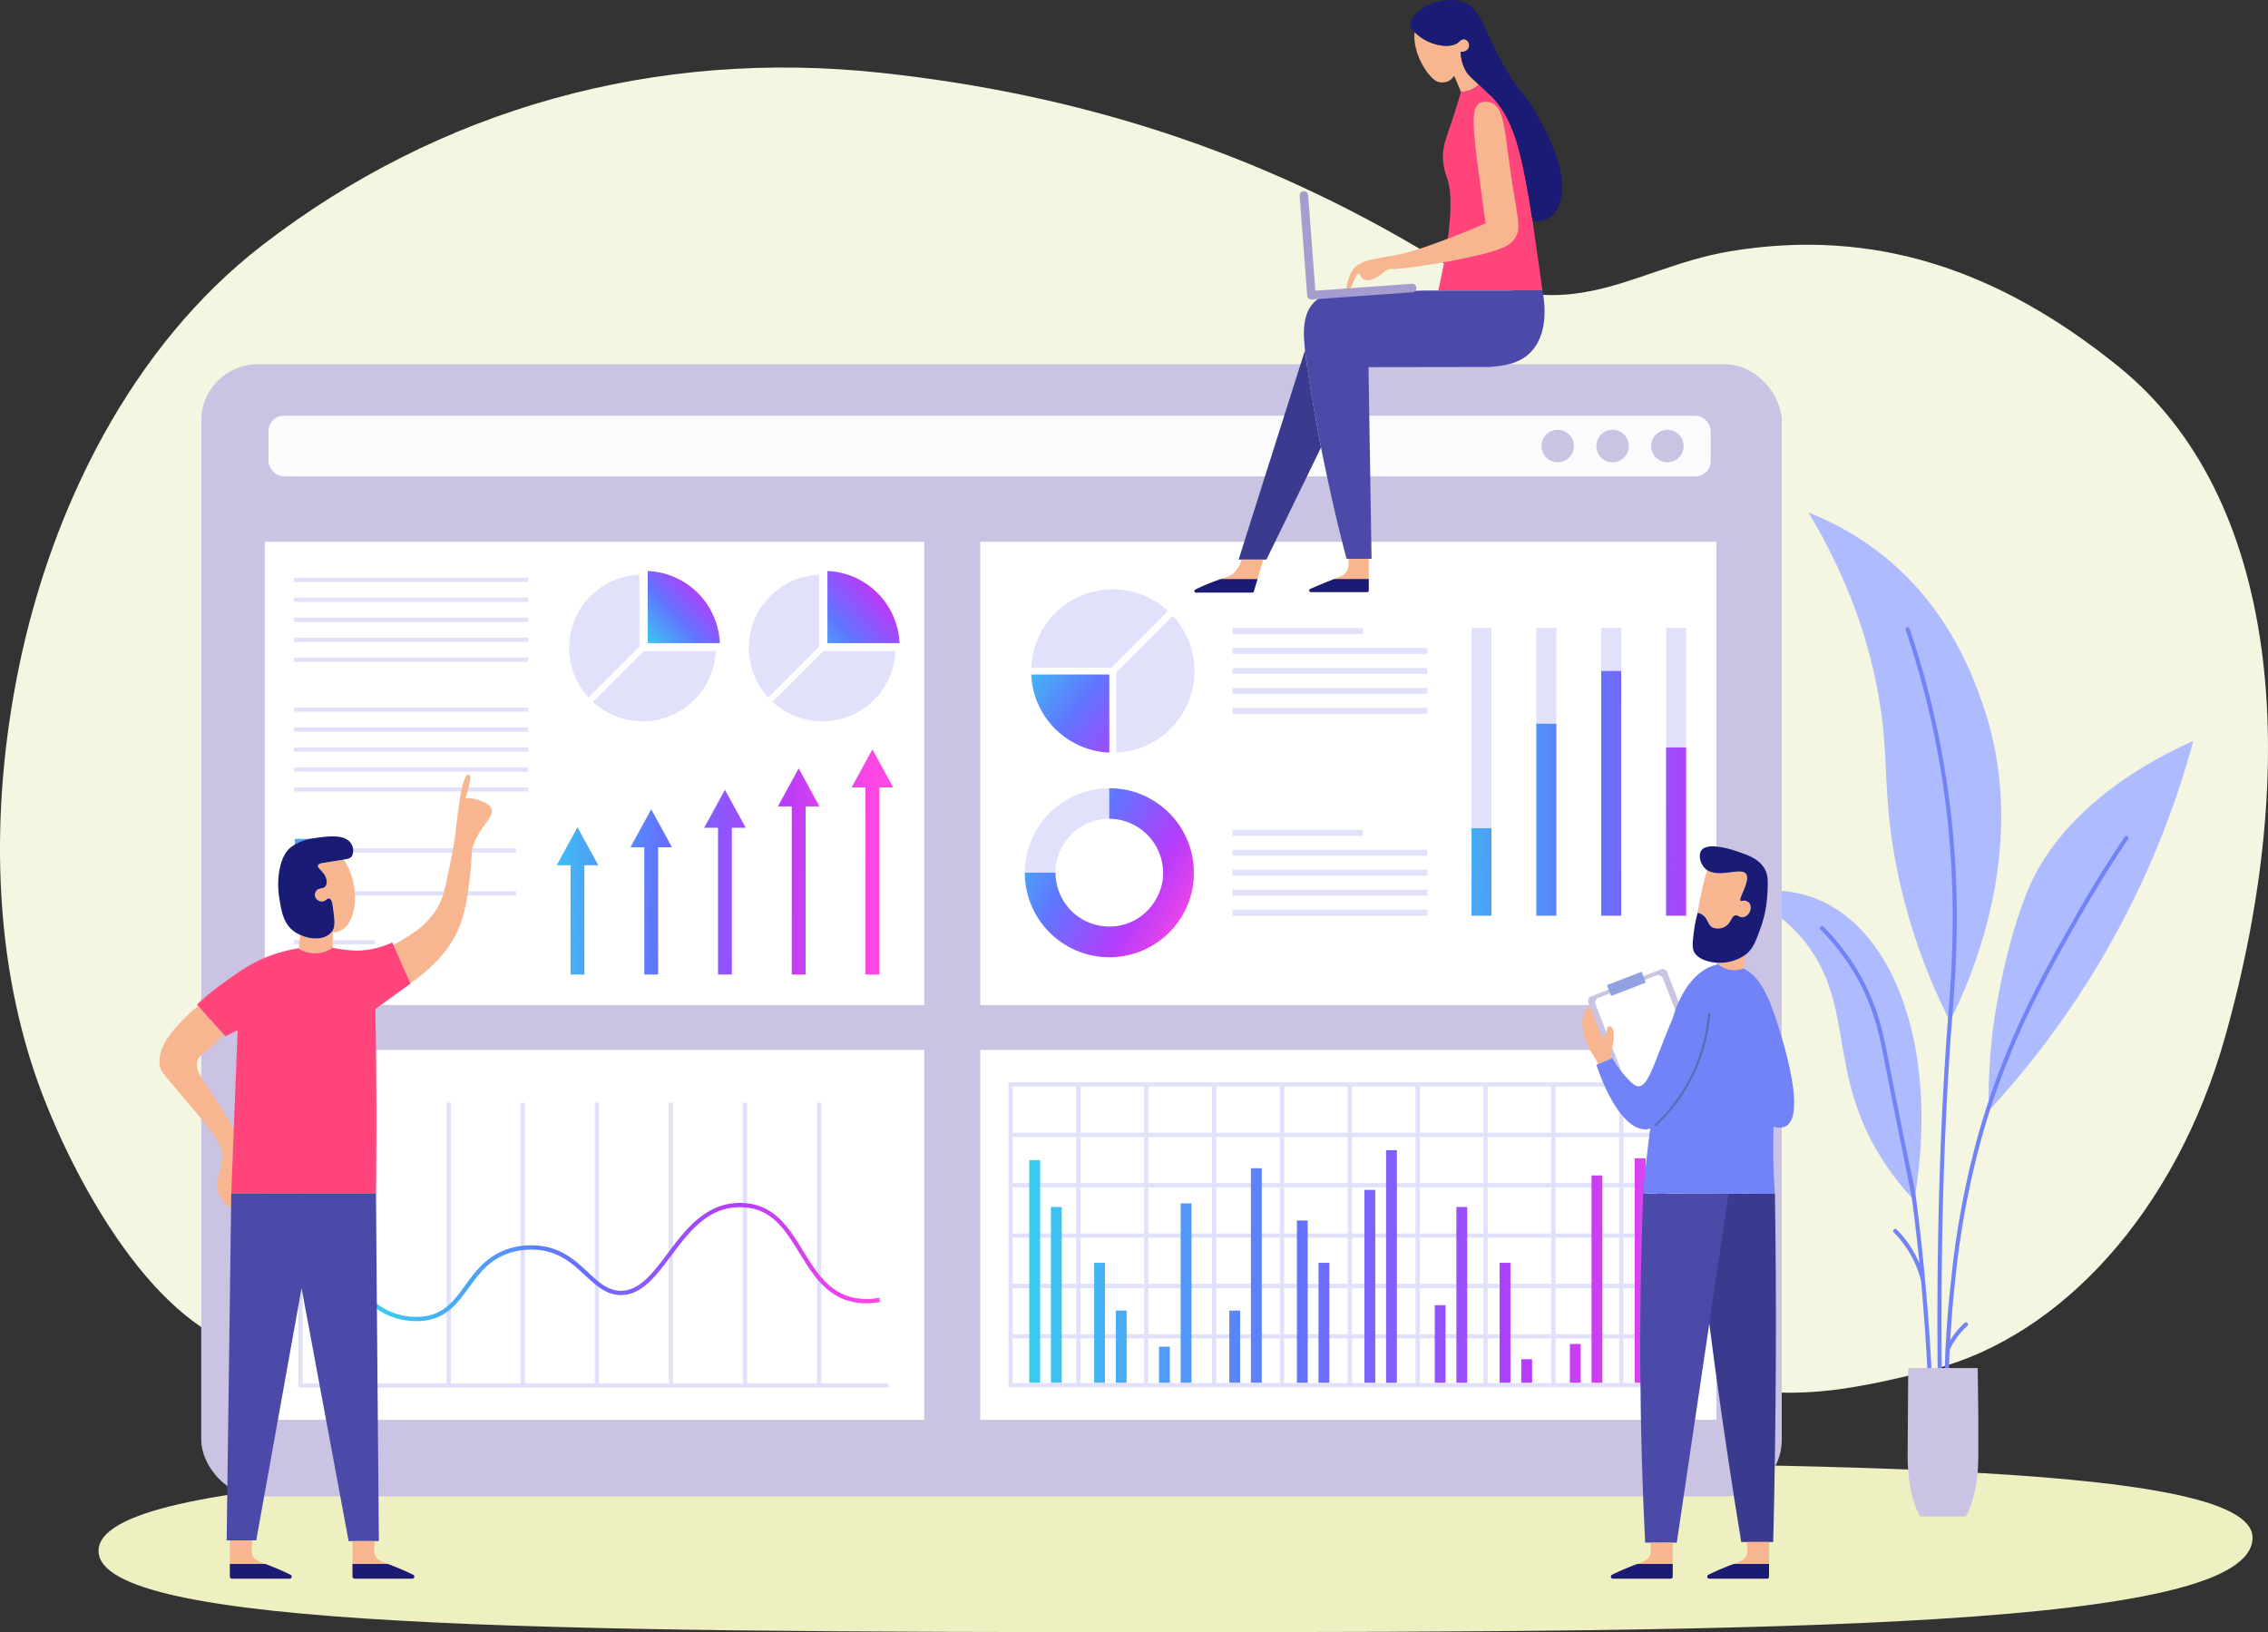 <svg xmlns="http://www.w3.org/2000/svg" xmlns:xlink="http://www.w3.org/1999/xlink" width="610" height="438.996" viewBox="0 0 610 438.996">
  <rect x="0" y="0" width="610" height="438.996" fill="#333333" stroke="none"/>
  <defs>
    <linearGradient id="linear-gradient" x1="-0.433" y1="-0.445" x2="1.996" y2="1.345" gradientUnits="objectBoundingBox">
      <stop offset="0" stop-color="#2aebeb"/>
      <stop offset="0.45" stop-color="#6174ff"/>
      <stop offset="0.75" stop-color="#b63cfb"/>
      <stop offset="1" stop-color="#ff47e3"/>
    </linearGradient>
    <linearGradient id="linear-gradient-2" x1="-0.235" y1="0.081" x2="1.036" y2="0.805" xlink:href="#linear-gradient"/>
    <linearGradient id="linear-gradient-3" x1="-4.214" y1="0.023" x2="13.536" y2="1.82" xlink:href="#linear-gradient"/>
    <linearGradient id="linear-gradient-4" x1="-5.96" y1="0.202" x2="11.79" y2="1.021" xlink:href="#linear-gradient"/>
    <linearGradient id="linear-gradient-5" x1="-8.185" y1="0.186" x2="9.565" y2="0.828" xlink:href="#linear-gradient"/>
    <linearGradient id="linear-gradient-6" x1="-11.611" y1="-0.138" x2="6.139" y2="0.797" xlink:href="#linear-gradient"/>
    <linearGradient id="linear-gradient-7" x1="-8.799" y1="0.453" x2="65.204" y2="0.826" xlink:href="#linear-gradient"/>
    <linearGradient id="linear-gradient-8" x1="-10.999" y1="0.427" x2="63.003" y2="0.898" xlink:href="#linear-gradient"/>
    <linearGradient id="linear-gradient-9" x1="-15.221" y1="0.353" x2="58.779" y2="1.044" xlink:href="#linear-gradient"/>
    <linearGradient id="linear-gradient-10" x1="-17.426" y1="0.222" x2="56.572" y2="1.37" xlink:href="#linear-gradient"/>
    <linearGradient id="linear-gradient-11" x1="-46.588" y1="-0.18" x2="27.413" y2="0.889" xlink:href="#linear-gradient"/>
    <linearGradient id="linear-gradient-12" x1="-48.101" y1="0.19" x2="25.899" y2="0.662" xlink:href="#linear-gradient"/>
    <linearGradient id="linear-gradient-13" x1="-52.322" y1="0.007" x2="21.677" y2="0.698" xlink:href="#linear-gradient"/>
    <linearGradient id="linear-gradient-14" x1="-54.759" y1="-2.133" x2="19.241" y2="1.393" xlink:href="#linear-gradient"/>
    <linearGradient id="linear-gradient-15" x1="-39.611" y1="0.267" x2="34.391" y2="0.697" xlink:href="#linear-gradient"/>
    <linearGradient id="linear-gradient-16" x1="-41.402" y1="0.298" x2="32.6" y2="0.655" xlink:href="#linear-gradient"/>
    <linearGradient id="linear-gradient-17" x1="-21.555" y1="-0.185" x2="52.445" y2="2.113" xlink:href="#linear-gradient"/>
    <linearGradient id="linear-gradient-18" x1="-22.855" y1="0.354" x2="51.147" y2="0.816" xlink:href="#linear-gradient"/>
    <linearGradient id="linear-gradient-19" x1="-27.816" y1="0.06" x2="46.186" y2="1.209" xlink:href="#linear-gradient"/>
    <linearGradient id="linear-gradient-20" x1="-29.119" y1="0.345" x2="44.881" y2="0.732" xlink:href="#linear-gradient"/>
    <linearGradient id="linear-gradient-21" x1="-33.572" y1="0.265" x2="40.429" y2="0.776" xlink:href="#linear-gradient"/>
    <linearGradient id="linear-gradient-22" x1="-35.752" y1="0.161" x2="38.25" y2="0.853" xlink:href="#linear-gradient"/>
    <linearGradient id="linear-gradient-23" x1="-59.14" y1="-1.222" x2="14.862" y2="0.915" xlink:href="#linear-gradient"/>
    <linearGradient id="linear-gradient-24" x1="-60.321" y1="0.171" x2="13.682" y2="0.571" xlink:href="#linear-gradient"/>
    <linearGradient id="linear-gradient-25" x1="-64.195" y1="0.177" x2="9.805" y2="0.546" xlink:href="#linear-gradient"/>
    <linearGradient id="linear-gradient-26" x1="-65.92" y1="0.232" x2="8.078" y2="0.531" xlink:href="#linear-gradient"/>
    <linearGradient id="linear-gradient-27" x1="0" y1="0.5" x2="1" y2="0.5" xlink:href="#linear-gradient"/>
    <linearGradient id="linear-gradient-28" x1="-7.511" y1="0" x2="0.567" y2="0.51" xlink:href="#linear-gradient"/>
    <linearGradient id="linear-gradient-29" x1="-5.992" y1="0.058" x2="2.086" y2="0.615" xlink:href="#linear-gradient"/>
    <linearGradient id="linear-gradient-30" x1="-4.483" y1="0.123" x2="3.597" y2="0.745" xlink:href="#linear-gradient"/>
    <linearGradient id="linear-gradient-31" x1="-2.966" y1="0.209" x2="5.114" y2="0.904" xlink:href="#linear-gradient"/>
    <linearGradient id="linear-gradient-32" x1="-1.443" y1="0.321" x2="6.636" y2="1.1" xlink:href="#linear-gradient"/>
    <linearGradient id="linear-gradient-33" x1="-0.854" y1="-2.19" x2="3.105" y2="5.674" xlink:href="#linear-gradient"/>
    <linearGradient id="linear-gradient-34" x1="-1.605" y1="-3.68" x2="2.355" y2="4.184" xlink:href="#linear-gradient"/>
    <linearGradient id="linear-gradient-35" x1="-0.514" y1="1.396" x2="1.078" y2="-0.011" xlink:href="#linear-gradient"/>
    <linearGradient id="linear-gradient-36" x1="-0.191" y1="1.141" x2="1.078" y2="-0.036" xlink:href="#linear-gradient"/>
  </defs>
  <g id="Grupo_891930" data-name="Grupo 891930" transform="translate(-27.249 -26.587)">
    <g id="Grupo_891895" data-name="Grupo 891895" transform="translate(27.249 44.748)">
      <path id="Trazado_628434" data-name="Trazado 628434" d="M624.205,308.319c0,24.406-127.621,25.406-293.372,25.406s-285.965-.976-285.965-21.862,121-23.812,286.75-23.812S624.205,287.433,624.205,308.319Z" transform="translate(-18.363 87.109)" fill="#eef0c2"/>
      <path id="Trazado_628435" data-name="Trazado 628435" d="M625.705,299.415C646.52,225.5,640.45,154.222,597.123,119.157c-32.343-26.176-65.872-37.483-104.488-31.078-27.609,4.579-44.332,23.115-79.743,1.622-47.829-29.03-96.47-43.939-148.438-49.593-60.943-6.628-119.069,9.6-166.726,46.4-35.065,27.073-56.711,70.684-65.516,114.051-7.6,37.43-7.261,78.705,6.56,114.622C47.9,338.9,69.112,378.47,95.982,383.809c36.531,7.257,73.815,10.745,110.949,13.06,86.043,5.364,172.741,3.992,258.715-2.01,39.786-2.778,38.534,5.361,81.91-6.142C581.678,379.669,612.466,346.431,625.705,299.415Z" transform="translate(-27.249 -38.66)" fill="#f5f6e2"/>
    </g>
    <g id="Grupo_891929" data-name="Grupo 891929" transform="translate(70.132 26.587)">
      <g id="Grupo_891899" data-name="Grupo 891899" transform="translate(425.342 137.88)">
        <g id="Grupo_891896" data-name="Grupo 891896" transform="translate(18.204)">
          <path id="Trazado_628436" data-name="Trazado 628436" d="M350.606,118.244a77.113,77.113,0,0,1,18.808,10.58c18.45,14.144,25.116,32.792,27.822,40.362,14.24,39.837-4.978,78.733-8.621,85.816a159.448,159.448,0,0,1-14.908-44.484c-3.191-18.125-1.36-26.584-4.332-43.317C367.241,155.181,362.489,138.095,350.606,118.244Z" transform="translate(-350.606 -118.244)" fill="#aebbff"/>
          <path id="Trazado_628437" data-name="Trazado 628437" d="M377.529,361.891a.561.561,0,0,1-.56-.542c-1.05-43.259-.26-82.529,2.347-116.713l.114-1.477c1.091-14.186,2.92-37.921-2.458-68.529a238.909,238.909,0,0,0-8.993-35.183.552.552,0,0,1,.347-.7.546.546,0,0,1,.7.346,239.926,239.926,0,0,1,9.033,35.348c5.4,30.744,3.568,54.567,2.472,68.8l-.113,1.474c-2.6,34.151-3.394,73.382-2.344,116.607A.561.561,0,0,1,377.529,361.891Z" transform="translate(-341.859 -107.921)" fill="#7283f7"/>
        </g>
        <g id="Grupo_891897" data-name="Grupo 891897" transform="translate(54.706 61.398)">
          <path id="Trazado_628438" data-name="Trazado 628438" d="M382.817,258.552a157.566,157.566,0,0,1,1.033-20.96c.727-6.25,3.534-23.613,9.415-38.152,2.7-6.675,12-25.7,44.592-40.382a238.143,238.143,0,0,1-55.041,99.493Z" transform="translate(-370.876 -159.059)" fill="#aebbff"/>
          <path id="Trazado_628439" data-name="Trazado 628439" d="M424.157,176.142a.559.559,0,0,0-.767.15c-4.794,7.139-9.393,14.586-13.668,22.13-8.325,14.687-18.687,32.964-25.826,58.385a232.843,232.843,0,0,0-7.222,39.049,285.49,285.49,0,0,0-1.679,40.389.554.554,0,0,0,1.107-.036c-.217-7.3-.12-14.65.232-21.984a21.072,21.072,0,0,1,4.748-6.4.554.554,0,0,0-.749-.817,22.591,22.591,0,0,0-3.012,3.392c-.3.412-.567.847-.836,1.28.3-5.252.7-10.494,1.289-15.7a231.836,231.836,0,0,1,7.189-38.877c7.1-25.29,17.427-43.5,25.722-58.139,4.262-7.519,8.847-14.939,13.625-22.056A.554.554,0,0,0,424.157,176.142Z" transform="translate(-374.871 -150.49)" fill="#7283f7"/>
        </g>
        <g id="Grupo_891898" data-name="Grupo 891898" transform="translate(0 101.587)">
          <path id="Trazado_628440" data-name="Trazado 628440" d="M385.136,269.147a71.589,71.589,0,0,1-9.8-12.933c-13.2-22.319-6.569-39.526-19.2-56.034-2.9-3.794-8.123-9.251-17.633-13.715,9.977-1.724,16.869.1,21.161,1.959C380.611,197.5,391.852,230.086,385.136,269.147Z" transform="translate(-338.505 -185.775)" fill="#aebbff"/>
          <path id="Trazado_628441" data-name="Trazado 628441" d="M380.936,287.457q-1.02-11.176-2.378-21.611a49.078,49.078,0,0,0-1-5.656c-.764-3.528-2.354-10.869-6.514-32.143-1.364-6.984-2.912-14.9-8.28-23.908a61.2,61.2,0,0,0-9.181-11.8.552.552,0,1,0-.784.778,60.249,60.249,0,0,1,9.014,11.591c5.27,8.844,6.8,16.657,8.162,23.648,4.143,21.191,7.142,35.035,7.485,37.635q1.088,8.243,1.942,16.9a28.869,28.869,0,0,0-6.107-9.116.555.555,0,0,0-.79.779,28.338,28.338,0,0,1,7.332,13.039c1.518,16.657,2.429,34.336,2.69,52.855a.554.554,0,0,0,1.107-.017C383.373,321.871,382.458,304.154,380.936,287.457Z" transform="translate(-331.378 -182.548)" fill="#7283f7"/>
        </g>
        <path id="Trazado_628442" data-name="Trazado 628442" d="M387.326,283.708V295.1c0,6.69-1.363,12.629-3.383,16.012H371.725c-2.043-3.383-3.406-9.322-3.406-16.012,0,0,.114-19.732.159-23.905h18.688C387.212,275.365,387.281,279.536,387.326,283.708Z" transform="translate(-323.47 -41.111)" fill="#cac3e3"/>
      </g>
      <g id="Grupo_891918" data-name="Grupo 891918" transform="translate(11.239 97.974)">
        <g id="Grupo_891917" data-name="Grupo 891917">
          <rect id="Rectángulo_328791" data-name="Rectángulo 328791" width="425.094" height="304.5" rx="15.191" fill="#cac3e3"/>
          <g id="Grupo_891900" data-name="Grupo 891900" transform="translate(18.089 13.847)">
            <rect id="Rectángulo_328792" data-name="Rectángulo 328792" width="387.911" height="16.302" rx="4.111" fill="#fbfbfd"/>
            <path id="Trazado_628443" data-name="Trazado 628443" d="M331.2,107.8a4.366,4.366,0,1,1-4.365-4.365A4.366,4.366,0,0,1,331.2,107.8Z" transform="translate(49.423 -99.652)" fill="#cac3e3"/>
            <path id="Trazado_628444" data-name="Trazado 628444" d="M321.391,107.8a4.365,4.365,0,1,1-4.365-4.365A4.367,4.367,0,0,1,321.391,107.8Z" transform="translate(44.475 -99.652)" fill="#cac3e3"/>
            <path id="Trazado_628445" data-name="Trazado 628445" d="M311.578,107.8a4.365,4.365,0,1,1-4.366-4.365A4.366,4.366,0,0,1,311.578,107.8Z" transform="translate(39.527 -99.652)" fill="#cac3e3"/>
          </g>
          <g id="Grupo_891905" data-name="Grupo 891905" transform="translate(209.532 47.735)">
            <rect id="Rectángulo_328793" data-name="Rectángulo 328793" width="197.975" height="124.614" fill="#fff"/>
            <g id="Grupo_891901" data-name="Grupo 891901" transform="translate(13.713 12.812)">
              <path id="Trazado_628446" data-name="Trazado 628446" d="M232.627,147.187h-21a21.936,21.936,0,0,0,21,21Z" transform="translate(-211.631 -124.29)" fill="url(#linear-gradient)"/>
              <path id="Trazado_628447" data-name="Trazado 628447" d="M233.17,153.008,248.4,137.776a21.922,21.922,0,0,0-36.77,15.233Z" transform="translate(-211.631 -131.966)" fill="#e1e1fb"/>
              <path id="Trazado_628448" data-name="Trazado 628448" d="M226.821,151.933v21.539A21.922,21.922,0,0,0,242.052,136.7Z" transform="translate(-203.971 -129.579)" fill="#e1e1fb"/>
            </g>
            <g id="Grupo_891902" data-name="Grupo 891902" transform="translate(11.979 66.298)">
              <path id="Trazado_628449" data-name="Trazado 628449" d="M233.18,167.521a19.3,19.3,0,0,0-3.132.223,22.755,22.755,0,0,0-19.348,19.4,18.622,18.622,0,0,0-.221,3.076h8.26A14.447,14.447,0,0,1,230.1,176.059a14.079,14.079,0,0,1,3.076-.332Z" transform="translate(-210.478 -167.521)" fill="#e1e1fb"/>
              <path id="Trazado_628450" data-name="Trazado 628450" d="M255.938,190.2a22.445,22.445,0,0,1-1.053,6.984,22.747,22.747,0,0,1-44.407-6.957h8.26a14.485,14.485,0,0,0,14.468,14.5,14.273,14.273,0,0,0,12.641-7.54,13.54,13.54,0,0,0,1.831-6.984,14.622,14.622,0,0,0-14.5-14.47v-8.206a22.293,22.293,0,0,1,12.059,3.437A22.639,22.639,0,0,1,255.938,190.2Z" transform="translate(-210.478 -167.521)" fill="url(#linear-gradient-2)"/>
            </g>
            <rect id="Rectángulo_328794" data-name="Rectángulo 328794" width="35.024" height="1.61" transform="translate(67.844 77.485)" fill="#e1e1fb"/>
            <rect id="Rectángulo_328795" data-name="Rectángulo 328795" width="52.407" height="1.61" transform="translate(67.844 82.854)" fill="#e1e1fb"/>
            <rect id="Rectángulo_328796" data-name="Rectángulo 328796" width="52.407" height="1.61" transform="translate(67.844 88.224)" fill="#e1e1fb"/>
            <rect id="Rectángulo_328797" data-name="Rectángulo 328797" width="52.407" height="1.61" transform="translate(67.844 93.593)" fill="#e1e1fb"/>
            <rect id="Rectángulo_328798" data-name="Rectángulo 328798" width="52.407" height="1.61" transform="translate(67.844 98.963)" fill="#e1e1fb"/>
            <g id="Grupo_891903" data-name="Grupo 891903" transform="translate(67.844 23.215)">
              <rect id="Rectángulo_328799" data-name="Rectángulo 328799" width="35.024" height="1.61" fill="#e1e1fb"/>
              <rect id="Rectángulo_328800" data-name="Rectángulo 328800" width="52.407" height="1.61" transform="translate(0 5.37)" fill="#e1e1fb"/>
              <rect id="Rectángulo_328801" data-name="Rectángulo 328801" width="52.407" height="1.61" transform="translate(0 10.739)" fill="#e1e1fb"/>
              <rect id="Rectángulo_328802" data-name="Rectángulo 328802" width="52.407" height="1.61" transform="translate(0 16.109)" fill="#e1e1fb"/>
              <rect id="Rectángulo_328803" data-name="Rectángulo 328803" width="52.407" height="1.61" transform="translate(0 21.479)" fill="#e1e1fb"/>
            </g>
            <g id="Grupo_891904" data-name="Grupo 891904" transform="translate(132.111 23.215)">
              <rect id="Rectángulo_328804" data-name="Rectángulo 328804" width="5.369" height="77.358" fill="#e1e1fb"/>
              <rect id="Rectángulo_328805" data-name="Rectángulo 328805" width="5.37" height="77.358" transform="translate(17.451)" fill="#e1e1fb"/>
              <rect id="Rectángulo_328806" data-name="Rectángulo 328806" width="5.369" height="77.358" transform="translate(34.902)" fill="#e1e1fb"/>
              <rect id="Rectángulo_328807" data-name="Rectángulo 328807" width="5.369" height="77.358" transform="translate(52.354)" fill="#e1e1fb"/>
              <rect id="Rectángulo_328808" data-name="Rectángulo 328808" width="5.369" height="23.522" transform="translate(0 53.836)" fill="url(#linear-gradient-3)"/>
              <rect id="Rectángulo_328809" data-name="Rectángulo 328809" width="5.37" height="51.62" transform="translate(17.451 25.738)" fill="url(#linear-gradient-4)"/>
              <rect id="Rectángulo_328810" data-name="Rectángulo 328810" width="5.369" height="65.814" transform="translate(34.902 11.544)" fill="url(#linear-gradient-5)"/>
              <rect id="Rectángulo_328811" data-name="Rectángulo 328811" width="5.369" height="45.243" transform="translate(52.354 32.115)" fill="url(#linear-gradient-6)"/>
            </g>
          </g>
          <g id="Grupo_891909" data-name="Grupo 891909" transform="translate(209.532 184.409)">
            <rect id="Rectángulo_328812" data-name="Rectángulo 328812" width="197.975" height="99.49" fill="#fff"/>
            <g id="Grupo_891908" data-name="Grupo 891908" transform="translate(7.571 8.723)">
              <g id="Grupo_891906" data-name="Grupo 891906">
                <path id="Trazado_628451" data-name="Trazado 628451" d="M390.382,302.147H207.548V220.1H390.382ZM208.691,301H389.238V221.245H208.691Z" transform="translate(-207.548 -220.102)" fill="#e1e1fb"/>
                <rect id="Rectángulo_328813" data-name="Rectángulo 328813" width="1.143" height="80.901" transform="translate(36.501 0.571)" fill="#e1e1fb"/>
                <rect id="Rectángulo_328814" data-name="Rectángulo 328814" width="1.144" height="80.901" transform="translate(54.752 0.571)" fill="#e1e1fb"/>
                <rect id="Rectángulo_328815" data-name="Rectángulo 328815" width="1.144" height="80.901" transform="translate(73.004 0.571)" fill="#e1e1fb"/>
                <rect id="Rectángulo_328816" data-name="Rectángulo 328816" width="1.144" height="80.901" transform="translate(91.255 0.571)" fill="#e1e1fb"/>
                <rect id="Rectángulo_328817" data-name="Rectángulo 328817" width="1.144" height="80.901" transform="translate(109.506 0.571)" fill="#e1e1fb"/>
                <rect id="Rectángulo_328818" data-name="Rectángulo 328818" width="1.144" height="80.901" transform="translate(127.756 0.571)" fill="#e1e1fb"/>
                <rect id="Rectángulo_328819" data-name="Rectángulo 328819" width="181.691" height="1.144" transform="translate(0.531 13.549)" fill="#e1e1fb"/>
                <rect id="Rectángulo_328820" data-name="Rectángulo 328820" width="181.691" height="1.144" transform="translate(0.531 27.1)" fill="#e1e1fb"/>
                <rect id="Rectángulo_328821" data-name="Rectángulo 328821" width="181.691" height="1.144" transform="translate(0.531 40.65)" fill="#e1e1fb"/>
                <rect id="Rectángulo_328822" data-name="Rectángulo 328822" width="1.144" height="80.901" transform="translate(146.008 0.571)" fill="#e1e1fb"/>
                <rect id="Rectángulo_328823" data-name="Rectángulo 328823" width="1.144" height="80.901" transform="translate(164.259 0.571)" fill="#e1e1fb"/>
                <rect id="Rectángulo_328824" data-name="Rectángulo 328824" width="1.144" height="80.901" transform="translate(18.25 0.571)" fill="#e1e1fb"/>
                <rect id="Rectángulo_328825" data-name="Rectángulo 328825" width="181.691" height="1.144" transform="translate(0.531 54.2)" fill="#e1e1fb"/>
                <rect id="Rectángulo_328826" data-name="Rectángulo 328826" width="181.691" height="1.144" transform="translate(0.531 67.75)" fill="#e1e1fb"/>
              </g>
              <g id="Grupo_891907" data-name="Grupo 891907" transform="translate(5.607 6.145)">
                <rect id="Rectángulo_328827" data-name="Rectángulo 328827" width="2.908" height="59.881" transform="translate(0 14.783)" fill="url(#linear-gradient-7)"/>
                <rect id="Rectángulo_328828" data-name="Rectángulo 328828" width="2.908" height="47.279" transform="translate(5.816 27.385)" fill="url(#linear-gradient-8)"/>
                <rect id="Rectángulo_328829" data-name="Rectángulo 328829" width="2.908" height="32.253" transform="translate(17.449 42.41)" fill="url(#linear-gradient-9)"/>
                <rect id="Rectángulo_328830" data-name="Rectángulo 328830" width="2.908" height="19.409" transform="translate(23.265 55.255)" fill="url(#linear-gradient-10)"/>
                <rect id="Rectángulo_328831" data-name="Rectángulo 328831" width="2.908" height="20.863" transform="translate(109.055 53.801)" fill="url(#linear-gradient-11)"/>
                <rect id="Rectángulo_328832" data-name="Rectángulo 328832" width="2.908" height="47.279" transform="translate(114.872 27.385)" fill="url(#linear-gradient-12)"/>
                <rect id="Rectángulo_328833" data-name="Rectángulo 328833" width="2.908" height="32.253" transform="translate(126.504 42.41)" fill="url(#linear-gradient-13)"/>
                <rect id="Rectángulo_328834" data-name="Rectángulo 328834" width="2.908" height="6.322" transform="translate(132.321 68.341)" fill="url(#linear-gradient-14)"/>
                <rect id="Rectángulo_328835" data-name="Rectángulo 328835" width="2.908" height="51.883" transform="translate(90.152 22.78)" fill="url(#linear-gradient-15)"/>
                <rect id="Rectángulo_328836" data-name="Rectángulo 328836" width="2.908" height="62.546" transform="translate(95.969 12.117)" fill="url(#linear-gradient-16)"/>
                <rect id="Rectángulo_328837" data-name="Rectángulo 328837" width="2.908" height="9.704" transform="translate(34.898 64.959)" fill="url(#linear-gradient-17)"/>
                <rect id="Rectángulo_328838" data-name="Rectángulo 328838" width="2.908" height="48.248" transform="translate(40.714 26.416)" fill="url(#linear-gradient-18)"/>
                <rect id="Rectángulo_328839" data-name="Rectángulo 328839" width="2.908" height="19.409" transform="translate(53.801 55.255)" fill="url(#linear-gradient-19)"/>
                <rect id="Rectángulo_328840" data-name="Rectángulo 328840" width="2.908" height="57.7" transform="translate(59.617 16.964)" fill="url(#linear-gradient-20)"/>
                <rect id="Rectángulo_328841" data-name="Rectángulo 328841" width="2.908" height="43.643" transform="translate(71.977 31.02)" fill="url(#linear-gradient-21)"/>
                <rect id="Rectángulo_328842" data-name="Rectángulo 328842" width="2.908" height="32.253" transform="translate(77.793 42.41)" fill="url(#linear-gradient-22)"/>
                <rect id="Rectángulo_328843" data-name="Rectángulo 328843" width="2.908" height="10.431" transform="translate(145.407 64.232)" fill="url(#linear-gradient-23)"/>
                <rect id="Rectángulo_328844" data-name="Rectángulo 328844" width="2.908" height="55.761" transform="translate(151.223 18.903)" fill="url(#linear-gradient-24)"/>
                <rect id="Rectángulo_328845" data-name="Rectángulo 328845" width="2.908" height="60.365" transform="translate(162.856 14.298)" fill="url(#linear-gradient-25)"/>
                <rect id="Rectángulo_328846" data-name="Rectángulo 328846" width="2.908" height="74.663" transform="translate(168.672)" fill="url(#linear-gradient-26)"/>
              </g>
            </g>
          </g>
          <g id="Grupo_891911" data-name="Grupo 891911" transform="translate(17.084 184.409)">
            <rect id="Rectángulo_328847" data-name="Rectángulo 328847" width="177.374" height="99.49" fill="#fff"/>
            <g id="Grupo_891910" data-name="Grupo 891910" transform="translate(9.054 14.191)">
              <path id="Trazado_628452" data-name="Trazado 628452" d="M221.218,299.235v-75.5h-1.144v75.5H201.293v-75.5H200.15v75.5H181.369v-75.5h-1.144v75.5H161.445v-75.5H160.3v75.5H141.519v-75.5h-1.143v75.5H121.6v-75.5h-1.144v75.5H101.671v-75.5h-1.144v75.5H81.747v-75.5H80.6v76.642H239.3v-1.144Z" transform="translate(-80.603 -223.737)" fill="#e1e1fb"/>
              <path id="Trazado_628453" data-name="Trazado 628453" d="M110.937,273.472a20.537,20.537,0,0,1-3.872-.394,17.312,17.312,0,0,1-7.037-3.066,13.751,13.751,0,0,0-6.037-2.6,16.321,16.321,0,0,0-10.019,1.709l-.495-1.03a17.407,17.407,0,0,1,10.687-1.81,14.9,14.9,0,0,1,6.494,2.775,16.359,16.359,0,0,0,6.611,2.894,16.843,16.843,0,0,0,7.06-.014c4.623-1.128,7.085-4.519,9.694-8.108,2.735-3.764,5.561-7.654,11.079-9.632a19.425,19.425,0,0,1,6.882-1.113c7.318.026,11.44,3.863,15.075,7.249,2.863,2.664,5.336,4.967,8.832,4.967,5.047-.027,8.693-4.889,12.552-10.038,4.683-6.247,9.99-13.328,18.966-13.591a17.158,17.158,0,0,1,3.828.32c6.783,1.375,10.279,7.064,13.659,12.567,3.126,5.085,6.356,10.342,12.188,12.238a16.72,16.72,0,0,0,8.311.367l.214,1.124a17.846,17.846,0,0,1-8.877-.4c-6.234-2.026-9.576-7.466-12.809-12.726-3.4-5.537-6.617-10.768-12.914-12.045a15.721,15.721,0,0,0-3.565-.3c-8.426.247-13.337,6.8-18.085,13.134-4.035,5.382-7.845,10.465-13.418,10.5-4,0-6.748-2.562-9.661-5.274-3.482-3.243-7.43-6.918-14.3-6.941a18.5,18.5,0,0,0-6.493,1.046c-5.185,1.859-7.907,5.605-10.539,9.227-2.735,3.764-5.318,7.319-10.347,8.546A15.4,15.4,0,0,1,110.937,273.472Z" transform="translate(-79.153 -214.694)" fill="url(#linear-gradient-27)"/>
            </g>
          </g>
          <g id="Grupo_891916" data-name="Grupo 891916" transform="translate(17.084 47.735)">
            <rect id="Rectángulo_328848" data-name="Rectángulo 328848" width="177.374" height="124.614" fill="#fff"/>
            <path id="Trazado_628454" data-name="Trazado 628454" d="M190.693,170.8q-2.794-5.111-5.589-10.222L179.517,170.8h3.726V221.13h3.723V170.8Z" transform="translate(-21.665 -104.722)" fill="url(#linear-gradient-28)"/>
            <path id="Trazado_628455" data-name="Trazado 628455" d="M177.51,174.2l-5.589-10.222L166.334,174.2h3.726v45.214h3.723V174.2Z" transform="translate(-28.314 -103.008)" fill="url(#linear-gradient-29)"/>
            <path id="Trazado_628456" data-name="Trazado 628456" d="M164.325,178.02,158.738,167.8l-5.587,10.222h3.726v39.472H160.6V178.02Z" transform="translate(-34.962 -101.083)" fill="url(#linear-gradient-30)"/>
            <path id="Trazado_628457" data-name="Trazado 628457" d="M151.142,181.514l-5.587-10.222-5.587,10.222h3.726v34.215h3.723V181.514Z" transform="translate(-41.61 -99.321)" fill="url(#linear-gradient-31)"/>
            <path id="Trazado_628458" data-name="Trazado 628458" d="M137.959,184.721,132.372,174.5l-5.587,10.222h3.726v29.391h3.722V184.721Z" transform="translate(-48.258 -97.704)" fill="url(#linear-gradient-32)"/>
            <rect id="Rectángulo_328849" data-name="Rectángulo 328849" width="6.187" height="6.187" transform="translate(8.097 79.929)" fill="url(#linear-gradient-33)"/>
            <rect id="Rectángulo_328850" data-name="Rectángulo 328850" width="6.187" height="6.187" transform="translate(8.097 91.486)" fill="url(#linear-gradient-34)"/>
            <rect id="Rectángulo_328851" data-name="Rectángulo 328851" width="49.612" height="1.144" transform="translate(17.987 82.451)" fill="#e1e1fb"/>
            <rect id="Rectángulo_328852" data-name="Rectángulo 328852" width="49.612" height="1.144" transform="translate(17.987 94.008)" fill="#e1e1fb"/>
            <g id="Grupo_891912" data-name="Grupo 891912" transform="translate(7.901 9.683)">
              <rect id="Rectángulo_328853" data-name="Rectángulo 328853" width="62.976" height="1.144" fill="#e1e1fb"/>
              <rect id="Rectángulo_328854" data-name="Rectángulo 328854" width="62.976" height="1.143" transform="translate(0 5.369)" fill="#e1e1fb"/>
              <rect id="Rectángulo_328855" data-name="Rectángulo 328855" width="62.976" height="1.144" transform="translate(0 10.739)" fill="#e1e1fb"/>
              <rect id="Rectángulo_328856" data-name="Rectángulo 328856" width="62.976" height="1.144" transform="translate(0 16.108)" fill="#e1e1fb"/>
              <rect id="Rectángulo_328857" data-name="Rectángulo 328857" width="62.976" height="1.144" transform="translate(0 21.478)" fill="#e1e1fb"/>
            </g>
            <g id="Grupo_891913" data-name="Grupo 891913" transform="translate(7.901 44.586)">
              <rect id="Rectángulo_328858" data-name="Rectángulo 328858" width="62.976" height="1.144" fill="#e1e1fb"/>
              <rect id="Rectángulo_328859" data-name="Rectángulo 328859" width="62.976" height="1.144" transform="translate(0 5.37)" fill="#e1e1fb"/>
              <rect id="Rectángulo_328860" data-name="Rectángulo 328860" width="62.976" height="1.144" transform="translate(0 10.74)" fill="#e1e1fb"/>
              <rect id="Rectángulo_328861" data-name="Rectángulo 328861" width="62.976" height="1.143" transform="translate(0 16.108)" fill="#e1e1fb"/>
              <rect id="Rectángulo_328862" data-name="Rectángulo 328862" width="62.976" height="1.144" transform="translate(0 21.478)" fill="#e1e1fb"/>
            </g>
            <g id="Grupo_891914" data-name="Grupo 891914" transform="translate(130.194 7.878)">
              <path id="Trazado_628459" data-name="Trazado 628459" d="M175.185,148.077h19.391a20.256,20.256,0,0,0-19.391-19.391Z" transform="translate(-154.043 -128.686)" fill="url(#linear-gradient-35)"/>
              <path id="Trazado_628460" data-name="Trazado 628460" d="M179.067,142.99l-13.683,13.683a19.693,19.693,0,0,0,33.03-13.683Z" transform="translate(-158.986 -121.472)" fill="#e1e1fb"/>
              <path id="Trazado_628461" data-name="Trazado 628461" d="M180.034,148.693V129.345a19.693,19.693,0,0,0-13.683,33.032Z" transform="translate(-161.131 -128.354)" fill="#e1e1fb"/>
            </g>
            <g id="Grupo_891915" data-name="Grupo 891915" transform="translate(81.868 7.878)">
              <path id="Trazado_628462" data-name="Trazado 628462" d="M146.941,142.99l-13.682,13.683a19.693,19.693,0,0,0,33.03-13.683Z" transform="translate(-126.861 -121.472)" fill="#e1e1fb"/>
              <path id="Trazado_628463" data-name="Trazado 628463" d="M147.908,148.693V129.345a19.693,19.693,0,0,0-13.682,33.032Z" transform="translate(-129.006 -128.354)" fill="#e1e1fb"/>
              <path id="Trazado_628464" data-name="Trazado 628464" d="M143.06,148.077h19.391a20.257,20.257,0,0,0-19.391-19.391Z" transform="translate(-121.918 -128.686)" fill="url(#linear-gradient-36)"/>
            </g>
            <rect id="Rectángulo_328863" data-name="Rectángulo 328863" width="21.768" height="1.144" transform="translate(7.901 107.16)" fill="#e1e1fb"/>
            <rect id="Rectángulo_328864" data-name="Rectángulo 328864" width="35.842" height="1.144" transform="translate(7.901 111.187)" fill="#e1e1fb"/>
          </g>
        </g>
      </g>
      <g id="Grupo_891921" data-name="Grupo 891921" transform="translate(0 208.325)">
        <path id="Trazado_628465" data-name="Trazado 628465" d="M75.732,239.681c-.206,5.763-.71,19.922-.71,21.226a9.02,9.02,0,0,1-3.133-3.478c-1.921-3.979,1.121-6.563.686-11.413-.274-2.95-3.819-7.2-10.909-15.6-4.8-5.7-5.7-6.381-5.879-8.394-.457-5.077,4.323-9.858,7.318-12.854a34.88,34.88,0,0,1,3.088-2.721c2.288,2.562,4.575,5.146,6.885,7.708a37.209,37.209,0,0,1-2.86,2.858c-2.63,2.38-3.683,2.7-4.185,4-.915,2.333,1.074,4.987,2.95,7.708A127.935,127.935,0,0,1,75.732,239.681Z" transform="translate(-55.756 -144.208)" fill="#f7b690"/>
        <path id="Trazado_628466" data-name="Trazado 628466" d="M108.714,333.446h-8.143Q94.26,299.412,87.923,265.4q-6.072,33.93-12.191,67.862H67.773c.388-29.779,1.212-91.925,1.235-93.23h38.906Q108.291,286.728,108.714,333.446Z" transform="translate(-49.695 -127.27)" fill="#4b4aa8"/>
        <path id="Trazado_628467" data-name="Trazado 628467" d="M119.311,183.418c-.961,2.378-.457,2.813-1.076,8.394-.731,6.312-1.327,11.458-4.071,16.674a30.74,30.74,0,0,1-5.81,7.616,39.624,39.624,0,0,1-6.2,5.079c-1.531-3.409-3.064-6.861-4.552-10.27,5.787-3.27,7.549-4.758,9.012-6.359a20.33,20.33,0,0,0,2.86-3.774c1.28-2.241,1.784-4.14,2.676-8.394,1.006-4.8,1.509-7.2,1.9-9.972.5-3.615.572-5.261,1.349-10.292.366-2.356,1.076-6.863,2.356-7.046a.8.8,0,0,1,.206.023c.731.367-.114,3.568-1.006,6.36a8.375,8.375,0,0,1,3.819.572c1.19.457,2.676,1.052,3.133,2.217C124.755,176.51,121.232,178.66,119.311,183.418Z" transform="translate(-34.651 -165.073)" fill="#f7b690"/>
        <path id="Trazado_628468" data-name="Trazado 628468" d="M110.568,219.79q.275,21.685.023,42.909H71.684c.229-5.763,1.372-35.109,1.715-44.007L70.1,220.339c-.137-.159-.274-.3-.411-.457-2.311-2.562-7.114-7.959-7.228-8.074a69.7,69.7,0,0,1,6.885-5.65c4.9-3.546,9.378-6.771,15.988-8.508a34.409,34.409,0,0,1,13.632-1.121,37.441,37.441,0,0,0,6.542.778,23.728,23.728,0,0,0,9.492-2.219c.09.229.206.457.319.686,1.488,3.409,3.021,6.861,4.552,10.27.023.045.023.069.047.114-3.158,2.288-6.314,4.552-9.47,6.839C110.5,215.238,110.545,217.526,110.568,219.79Z" transform="translate(-52.372 -149.936)" fill="#ff457c"/>
        <path id="Trazado_628469" data-name="Trazado 628469" d="M92.613,198.936a5.54,5.54,0,0,1-2.813.937c0,1.372-.023,2.744-.023,4.117a8.341,8.341,0,0,1-4.94,1.509,8.222,8.222,0,0,1-4.14-1.235c.114-1.258.206-2.493.3-3.75,2.768,1.28,6.405,1.531,8.371-.618,1.259-1.349.939-3.34.435-7.022-.092-.709-.3-1.944-.937-2.127-.594-.137-.984.8-1.99.8a1.944,1.944,0,0,1-1.784-1.121,1.9,1.9,0,0,1,.229-1.737c.686-.916,1.99-.412,2.584-1.3a2.2,2.2,0,0,0,.206-1.625c-.343-2.195-2.562-3.064-2.287-3.911.137-.48.915-.617,1.9-.754,2.356-.39,3.934-.618,4.985-.8C96.8,185.9,96.8,196.03,92.613,198.936Z" transform="translate(-43.178 -157.397)" fill="#f7b690"/>
        <path id="Trazado_628470" data-name="Trazado 628470" d="M96.817,181.452c-.319.48-.823.686-2.241.937-1.051.184-2.63.412-4.985.8-.984.137-1.762.274-1.9.754-.275.847,1.944,1.716,2.287,3.911a2.2,2.2,0,0,1-.206,1.625c-.594.892-1.9.388-2.584,1.3a1.9,1.9,0,0,0-.229,1.737,1.944,1.944,0,0,0,1.784,1.121c1.006,0,1.4-.937,1.99-.8.641.184.845,1.419.937,2.127.5,3.683.824,5.673-.435,7.022-1.966,2.15-5.6,1.9-8.371.618a8.93,8.93,0,0,1-1.578-.892c-2.882-2.1-3.407-5.376-4-8.99-.937-5.787.412-11.55,3-13.563a11.882,11.882,0,0,1,1.143-.8,13.753,13.753,0,0,1,5.009-1.715c3.615-.527,8.349-1.235,10.065,1.282A3.458,3.458,0,0,1,96.817,181.452Z" transform="translate(-45.049 -159.493)" fill="#1a1b75"/>
        <g id="Grupo_891919" data-name="Grupo 891919" transform="translate(18.946 205.993)">
          <path id="Trazado_628471" data-name="Trazado 628471" d="M84.956,311.867a.538.538,0,0,1-.527.435H68.923a.563.563,0,0,1-.573-.549v-9.745h5.993c0,.229-.023.435-.023.618-.114,2.264-.184,2.882.229,3.613.594,1.1,1.692,1.488,3.293,2.1.069.023.161.069.253.092,1.6.594,3.842,1.486,6.563,2.813A.54.54,0,0,1,84.956,311.867Z" transform="translate(-68.35 -302.008)" fill="#f7b690"/>
          <path id="Trazado_628472" data-name="Trazado 628472" d="M84.956,309.743a.538.538,0,0,1-.527.435H68.923a.563.563,0,0,1-.573-.549V306.22h9.492c.069.023.161.069.253.092,1.6.594,3.842,1.486,6.563,2.813A.54.54,0,0,1,84.956,309.743Z" transform="translate(-68.35 -299.884)" fill="#1a1b75"/>
        </g>
        <g id="Grupo_891920" data-name="Grupo 891920" transform="translate(51.929 206.176)">
          <path id="Trazado_628473" data-name="Trazado 628473" d="M106.881,311.806a.582.582,0,0,1-.548.435H90.825a.557.557,0,0,1-.549-.549V302.13h5.969c0,.161-.023.3-.023.435-.114,2.264-.159,2.882.229,3.613.618,1.1,1.715,1.488,3.294,2.1.068.023.159.069.251.092,1.6.594,3.842,1.486,6.587,2.813A.566.566,0,0,1,106.881,311.806Z" transform="translate(-90.276 -302.13)" fill="#f7b690"/>
          <path id="Trazado_628474" data-name="Trazado 628474" d="M106.881,309.743a.582.582,0,0,1-.548.435H90.825a.557.557,0,0,1-.549-.549V306.22h9.47c.068.023.159.069.251.092,1.6.594,3.842,1.486,6.587,2.813A.566.566,0,0,1,106.881,309.743Z" transform="translate(-90.276 -300.067)" fill="#1a1b75"/>
        </g>
      </g>
      <g id="Grupo_891925" data-name="Grupo 891925" transform="translate(382.688 227.637)">
        <g id="Grupo_891922" data-name="Grupo 891922" transform="translate(1.158 32.631)">
          <path id="Rectángulo_328865" data-name="Rectángulo 328865" d="M1.307,0H21.423A1.307,1.307,0,0,1,22.73,1.307V31.144a1.307,1.307,0,0,1-1.307,1.307H1.308A1.308,1.308,0,0,1,0,31.144V1.307A1.307,1.307,0,0,1,1.307,0Z" transform="translate(0 8.189) rotate(-21.116)" fill="#cac3e3"/>
          <path id="Trazado_628475" data-name="Trazado 628475" d="M323.784,235.371a1.4,1.4,0,0,1-1.313-.9l-9.9-25.629a1.409,1.409,0,0,1,.806-1.822l15.488-5.983a1.414,1.414,0,0,1,1.822.806l9.9,25.632a1.4,1.4,0,0,1-.026,1.077,1.427,1.427,0,0,1-.784.745l-15.487,5.983A1.441,1.441,0,0,1,323.784,235.371Z" transform="translate(-310.134 -198.926)" fill="#fff"/>
          <rect id="Rectángulo_328866" data-name="Rectángulo 328866" width="10.007" height="3.134" transform="translate(5.471 4.697) rotate(-21.118)" fill="#91a1e1"/>
        </g>
        <path id="Trazado_628476" data-name="Trazado 628476" d="M317.882,219.971c.023.184.045.366.09.594-1.211.481-2.378,1.006-3.568,1.488-.182-.367-.366-.755-.594-1.143-.388-.663-.663-1.076-.87-1.419a16.729,16.729,0,0,1-2.79-8.394,6.847,6.847,0,0,1,.549-2.723,4.523,4.523,0,0,1,1.006-1.509,3.015,3.015,0,0,1,.435-.39c.161.412.412,1.053.709,1.831.894,2.333,1.076,2.881,1.465,3.774.3.731.754,1.829,1.3,3.179a4.56,4.56,0,0,0,.847-1.349c.412-1.006.343-1.807.8-1.968a.729.729,0,0,1,.594.114c.641.343.755,1.327.755,2.288C318.636,217.2,317.721,218.073,317.882,219.971Z" transform="translate(-310.15 -163.505)" fill="#f7b690"/>
        <path id="Trazado_628477" data-name="Trazado 628477" d="M352.149,283.957q-.1,25.32-.71,49.748h-8.6q-3.739-22.815-7.022-46.843-3.224-23.948-5.718-46.844c7.273,0,14.571,0,21.8.023Q352.239,261.655,352.149,283.957Z" transform="translate(-300.09 -146.589)" fill="#3a3b8e"/>
        <path id="Trazado_628478" data-name="Trazado 628478" d="M344.268,240.033q-6.966,46.934-13.93,93.87H321.83c-.755-15.005-1.212-30.7-1.3-46.958s.206-31.93.778-46.957C325.878,239.988,344.268,240.033,344.268,240.033Z" transform="translate(-304.926 -146.605)" fill="#4b4aa8"/>
        <path id="Trazado_628479" data-name="Trazado 628479" d="M363.589,242.6a4.224,4.224,0,0,1-3.248.114c-.114,3.407-.137,7.022-.023,10.795.069,2.517.206,4.919.366,7.251l-35.43-.068c.526-6.222,1.167-12.077,1.9-17.521a3.358,3.358,0,0,1-1.029.251c-4.621.366-9.79-6.426-13.45-17.361.161-.068.3-.137.457-.2,1.19-.481,2.357-1.006,3.568-1.488.092-.045.161-.068.253-.114a24.419,24.419,0,0,0,3.225,4.575c1.852,2.059,2.858,3.019,3.819,3.019,2.791,0,4.323-6.906,9.217-18.321a30.59,30.59,0,0,1,3.98-8.645c1.258-1.625,3.911-5.079,8.235-5.81a11.53,11.53,0,0,1,6.792,1.1c3.5,1.715,5.993,5.1,8.853,13.906C362.468,218.376,369.353,239.487,363.589,242.6Z" transform="translate(-308.877 -167.307)" fill="#7283f7"/>
        <path id="Trazado_628480" data-name="Trazado 628480" d="M323.378,238.088a.289.289,0,0,1-.209-.09.284.284,0,0,1,.015-.4,45.4,45.4,0,0,0,7.726-9.464,46.546,46.546,0,0,0,6.568-20.186.306.306,0,0,1,.31-.26.29.29,0,0,1,.262.31A47.132,47.132,0,0,1,331.4,228.43a45.917,45.917,0,0,1-7.825,9.579A.269.269,0,0,1,323.378,238.088Z" transform="translate(-303.623 -162.896)" fill="#556fb7"/>
        <g id="Grupo_891923" data-name="Grupo 891923" transform="translate(33.613 187.115)">
          <path id="Trazado_628481" data-name="Trazado 628481" d="M349.11,302.3v9.31a.557.557,0,0,1-.549.549H333.055a.586.586,0,0,1-.551-.435.569.569,0,0,1,.3-.618c2.745-1.327,4.987-2.219,6.587-2.813.092-.023.184-.069.251-.092,1.6-.617,2.7-1.006,3.294-2.1.388-.731.343-1.349.229-3.613V302.3Z" transform="translate(-332.495 -302.297)" fill="#f7b690"/>
          <path id="Trazado_628482" data-name="Trazado 628482" d="M349.11,306.22v3.409a.557.557,0,0,1-.549.549H333.055a.586.586,0,0,1-.551-.435.569.569,0,0,1,.3-.618c2.745-1.327,4.987-2.219,6.587-2.813.092-.023.184-.069.251-.092Z" transform="translate(-332.495 -300.319)" fill="#1a1b75"/>
        </g>
        <g id="Grupo_891924" data-name="Grupo 891924" transform="translate(7.691 187.299)">
          <path id="Trazado_628483" data-name="Trazado 628483" d="M331.886,302.419v9.127a.562.562,0,0,1-.572.549H315.806a.56.56,0,0,1-.527-.435.541.541,0,0,1,.3-.618c2.721-1.327,4.964-2.219,6.565-2.813.092-.023.182-.069.251-.092,1.6-.617,2.7-1.006,3.317-2.1.388-.731.32-1.349.206-3.613Z" transform="translate(-315.262 -302.419)" fill="#f7b690"/>
          <path id="Trazado_628484" data-name="Trazado 628484" d="M331.886,306.22v3.409a.562.562,0,0,1-.572.549H315.806a.56.56,0,0,1-.527-.435.541.541,0,0,1,.3-.618c2.721-1.327,4.964-2.219,6.565-2.813.092-.023.182-.069.251-.092Z" transform="translate(-315.262 -300.502)" fill="#1a1b75"/>
        </g>
        <path id="Trazado_628485" data-name="Trazado 628485" d="M344.423,193.989a2.253,2.253,0,0,1-1.394.845c-.961.138-1.282-.572-2.013-.5-1.143.114-1.1,1.921-2.631,2.9a3.782,3.782,0,0,1-3.591.343c-1.4-.8-1.19-2.607-3.019-3.591a3.849,3.849,0,0,0-.961-.344,2.077,2.077,0,0,1-.09.3c.3-1.852.754-4.483,1.509-7.594.48-1.944.847-3.27,1.143-4.185,3.317,2.172,9.264-.961,10.5,1.1,1.167,1.921-2.264,6.655-1.464,7.159.229.137.618-.206,1.349,0a2.024,2.024,0,0,1,1.006.663A2.505,2.505,0,0,1,344.423,193.989Z" transform="translate(-299.775 -175.766)" fill="#f7b690"/>
        <path id="Trazado_628486" data-name="Trazado 628486" d="M341.95,197.2c-.32,1.555-.549,2.86-.71,3.844a7.1,7.1,0,0,1-3.865.3,6.92,6.92,0,0,1-2.927-1.395,3.432,3.432,0,0,0,.114-.457A11.632,11.632,0,0,0,341.95,197.2Z" transform="translate(-297.896 -168.182)" fill="#f7b690"/>
        <path id="Trazado_628487" data-name="Trazado 628487" d="M349.943,191.056a31.316,31.316,0,0,1-1.715,8.6c-1.351,3.774-2.082,5.742-3.98,7.273a11.632,11.632,0,0,1-7.388,2.288c-2.929-.069-5.581-1.076-6.542-2.813-.663-1.212-.457-2.86-.023-6.153a31.239,31.239,0,0,1,.847-4.14c.045-.138.068-.229.09-.322a3.849,3.849,0,0,1,.961.344c1.829.984,1.623,2.79,3.019,3.591a3.782,3.782,0,0,0,3.591-.343c1.533-.984,1.488-2.79,2.631-2.9.731-.069,1.052.641,2.013.5a2.253,2.253,0,0,0,1.394-.845,2.505,2.505,0,0,0,.343-2.9,2.024,2.024,0,0,0-1.006-.663c-.731-.206-1.121.137-1.349,0-.8-.5,2.631-5.238,1.464-7.159-1.235-2.059-7.182,1.074-10.5-1.1a3.79,3.79,0,0,1-.572-.457c-1.349-1.3-1.829-3.615-1.029-4.8,1.692-2.584,9.057,0,10.019.344,2.766.96,5.6,1.944,7.09,4.665C350.241,185.818,350.149,187.557,349.943,191.056Z" transform="translate(-300.194 -177.911)" fill="#1a1b75"/>
      </g>
      <g id="Grupo_891928" data-name="Grupo 891928" transform="translate(278.377)">
        <path id="Trazado_628488" data-name="Trazado 628488" d="M248.708,145.527h7.479q7.343-15.062,14.684-30.169c-1.441-7.433-2.676-14.661-3.728-21.638a3.588,3.588,0,0,1-.069-.5c-.023-.137-.045-.251-.068-.39-.161-1.235-.32-2.47-.435-3.636Q257.616,117.359,248.708,145.527Z" transform="translate(-236.826 4.985)" fill="#3a3b8e"/>
        <path id="Trazado_628489" data-name="Trazado 628489" d="M286.749,45.783a4.388,4.388,0,0,0,2.241-.137,3.807,3.807,0,0,0,1.829-1.578c.618,1.441,1.235,2.881,1.829,4.3a6.25,6.25,0,0,0,2.472-.411,7.3,7.3,0,0,0,1.029-.5,5.743,5.743,0,0,0,1.3-1.006c-2.217-2.035-2.858-2.631-3.477-3.683a10.38,10.38,0,0,1-1.372-5.169,1.972,1.972,0,0,0,1.784-.5,1.73,1.73,0,0,0,.481-1.372,1.662,1.662,0,0,0-1.328-1.486c-.686-.047-1.235.549-1.555.823-2.309,2.013-8.484.778-11.779-2.745C279.5,38.12,284.14,45.234,286.749,45.783Z" transform="translate(-220.977 -23.701)" fill="#f7b690"/>
        <path id="Trazado_628490" data-name="Trazado 628490" d="M284.409,97.12h28c-.549-4.117-2.586-18.3-2.654-18.756-3.088-19.807-5.215-27.242-11.048-33.554a32.878,32.878,0,0,0-3.362-3.133,5.939,5.939,0,0,1-1.349,1.052,7.293,7.293,0,0,1-1.029.5,6.25,6.25,0,0,1-2.472.411c-.937,3.317-1.807,6.016-2.423,7.846-1.625,4.94-2.47,6.769-2.425,9.721a16.554,16.554,0,0,0,1.121,5.649C288.092,70.611,288.5,78.593,284.409,97.12Z" transform="translate(-218.821 -18.978)" fill="#ff457c"/>
        <path id="Trazado_628491" data-name="Trazado 628491" d="M303.847,45.116c-2.435,1.373-1.978,6.435.074,21.648.576,4.275,1.086,7.928,1.485,10.735-3.729,1.634-6.932,2.9-9.375,3.819-5.727,2.16-11.127,4.2-15.7,4.856-.442.063-1.513.248-3.648.671-2.876.567-3.878.86-4.987,1.473a6.413,6.413,0,0,0-1.853,1.414,8.191,8.191,0,0,0-1.283,2.721c-.809,2.278-.505,2.621-.394,2.712a.514.514,0,0,0,.3.108c1.133.026,1.679-4.176,2.783-4.189.563-.008.53,1.089,1.5,1.539,1.595.739,4.1-1.088,4.376-1.289a6.455,6.455,0,0,1,2.171-1.425,4.164,4.164,0,0,1,1.772-.1,173.729,173.729,0,0,0,19.87-3.182c9.092-2.007,11.015-3.215,12.248-4.984,1.9-2.729.854-4.921-.913-16.88-1.9-12.878-1.882-18.395-5.408-19.7A3.808,3.808,0,0,0,303.847,45.116Z" transform="translate(-227.088 -17.422)" fill="#f7b690"/>
        <path id="Trazado_628492" data-name="Trazado 628492" d="M279.429,33.412c.092.641.48,1.053,1.143,1.762,3.294,3.546,9.47,4.781,11.779,2.768.32-.274.87-.869,1.555-.823a1.662,1.662,0,0,1,1.328,1.486,1.73,1.73,0,0,1-.481,1.372,1.972,1.972,0,0,1-1.784.5,10.381,10.381,0,0,0,1.372,5.169c.618,1.076,1.282,1.67,3.592,3.8.548.527,3.544,3.362,4.024,3.8,5.285,6.153,7.367,13.769,10.317,32.731a7.052,7.052,0,0,0,4.62-.869,7.125,7.125,0,0,0,2.723-3.956c2.721-8.349-4.346-20.723-6.748-24.68-3.454-5.7-3.2-4-6.632-9.447-7.228-11.458-7.3-18.3-13.015-20.013a10.836,10.836,0,0,0-5.146-.206C283.8,27.328,279.063,30.736,279.429,33.412Z" transform="translate(-221.343 -26.587)" fill="#1a1b75"/>
        <path id="Trazado_628493" data-name="Trazado 628493" d="M260.617,93.949c.024.206.047.412.069.618.114,1.166.274,2.4.457,3.636a2.279,2.279,0,0,0,.045.39c.024.182.024.343.047.5,1.074,6.977,2.309,14.205,3.75,21.638.549,2.768,1.121,5.581,1.739,8.417q2.4,11.219,5.124,21.546h6.724q-.411-25.764-.823-51.554l32.57-.047c3.913-.343,7.892-.823,10.935-3.865,5.283-5.285,3.75-14.273,3.27-16.7H293.6c-.481,0-4.346.114-12.123.32-12.832.388-15.919.527-18.252,2.745C259.794,84.892,260.274,90.564,260.617,93.949Z" transform="translate(-230.94 -0.391)" fill="#4b4aa8"/>
        <path id="Trazado_628494" data-name="Trazado 628494" d="M262.788,89.9c.083,0,27.183-1.954,27.183-1.954a1.145,1.145,0,0,0-.165-2.284l-25.963,1.871L261.9,61.849a1.144,1.144,0,1,0-2.281.173l2.025,26.817A1.145,1.145,0,0,0,262.788,89.9Z" transform="translate(-231.323 -9.339)" fill="#a49dce"/>
        <g id="Grupo_891926" data-name="Grupo 891926" transform="translate(30.884 150.305)">
          <path id="Trazado_628495" data-name="Trazado 628495" d="M261.345,135.128a.448.448,0,0,0,.435.32h15.142a.415.415,0,0,0,.411-.435V126.5h-5.467a6.95,6.95,0,0,1-.343,3.2c-.525,1.006-1.395,1.4-3.5,2.241-.526.206-1.143.457-1.829.733-1.121.435-2.7,1.1-4.621,1.944-.023.023-.068.047-.114.092A.52.52,0,0,0,261.345,135.128Z" transform="translate(-261.339 -126.504)" fill="#f7b690"/>
          <path id="Trazado_628496" data-name="Trazado 628496" d="M261.345,133.3a.448.448,0,0,0,.435.32h15.142a.415.415,0,0,0,.411-.435v-3.066h-9.309c-.526.206-1.143.457-1.829.733-1.121.435-2.7,1.1-4.621,1.944-.023.023-.068.047-.114.092A.52.52,0,0,0,261.345,133.3Z" transform="translate(-261.339 -124.679)" fill="#1a1b75"/>
        </g>
        <g id="Grupo_891927" data-name="Grupo 891927" transform="translate(0 150.512)">
          <path id="Trazado_628497" data-name="Trazado 628497" d="M240.821,135.173a.414.414,0,0,0,.411.343h15.142a.417.417,0,0,0,.412-.343c.32-1.1,2.013-6.771,2.538-8.532h-5.808a8.985,8.985,0,0,1-1.808,3.294c-.984,1.052-1.876,1.3-3.773,1.944-1.076.367-2.449.847-4.323,1.647-1.121.48-1.99.892-2.539,1.166A.4.4,0,0,0,240.821,135.173Z" transform="translate(-240.809 -126.641)" fill="#f7b690"/>
          <path id="Trazado_628498" data-name="Trazado 628498" d="M240.821,133.417a.414.414,0,0,0,.411.343h15.142a.417.417,0,0,0,.412-.343c.32-1.1.663-2.2.982-3.294h-9.834c-1.076.367-2.449.847-4.323,1.647-1.121.48-1.99.892-2.539,1.166A.4.4,0,0,0,240.821,133.417Z" transform="translate(-240.809 -124.885)" fill="#1a1b75"/>
        </g>
      </g>
    </g>
  </g>
</svg>

